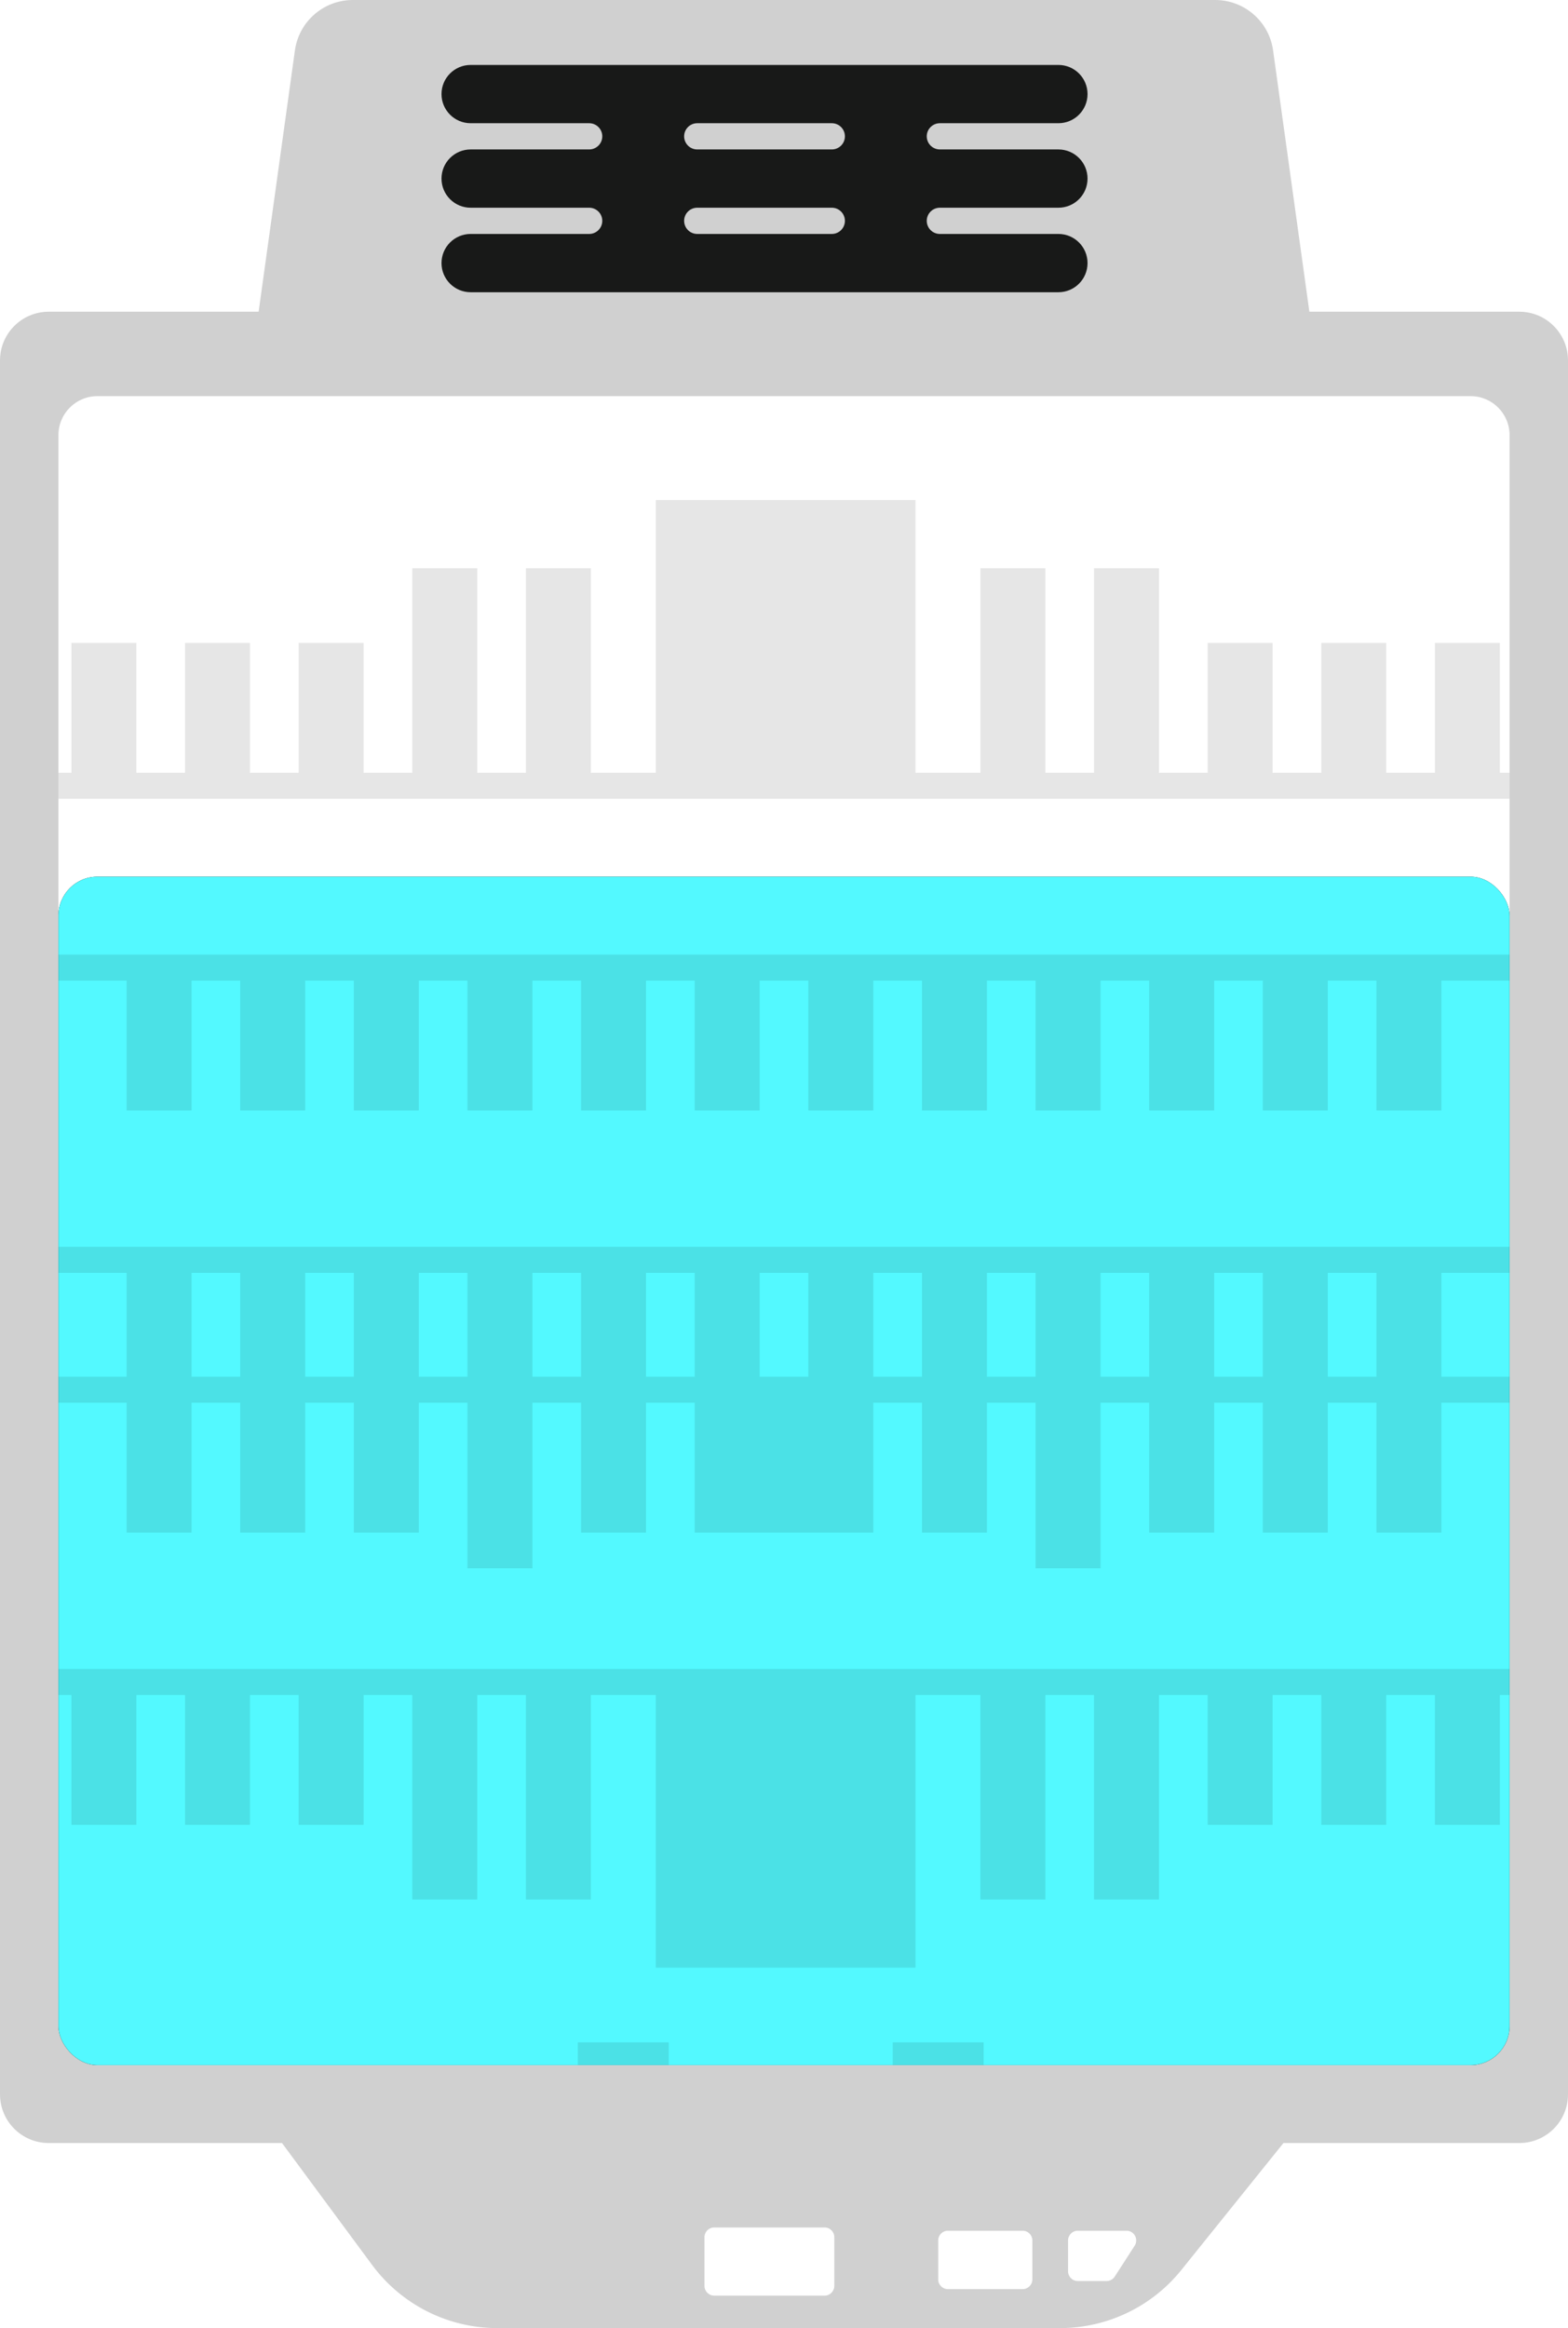 <?xml version="1.0" encoding="UTF-8"?>
<svg width="483px" height="717px" viewBox="0 0 483 717" version="1.1" xmlns="http://www.w3.org/2000/svg" xmlns:xlink="http://www.w3.org/1999/xlink">
    <title>Battery</title>
    <defs>
        <rect id="path-1" x="0" y="116" width="447" height="366" rx="12"></rect>
        <filter x="-2.7%" y="-3.3%" width="105.4%" height="106.6%" filterUnits="objectBoundingBox" id="filter-2">
            <feMorphology radius="1" operator="dilate" in="SourceAlpha" result="shadowSpreadOuter1"></feMorphology>
            <feOffset dx="0" dy="0" in="shadowSpreadOuter1" result="shadowOffsetOuter1"></feOffset>
            <feGaussianBlur stdDeviation="3" in="shadowOffsetOuter1" result="shadowBlurOuter1"></feGaussianBlur>
            <feColorMatrix values="0 0 0 0 0.327   0 0 0 0 0.978   0 0 0 0 1  0 0 0 1 0" type="matrix" in="shadowBlurOuter1"></feColorMatrix>
        </filter>
    </defs>
    <g id="Symbols" stroke="none" stroke-width="1" fill="none" fill-rule="evenodd">
        <g id="Battery" transform="translate(-95, -73)">
            <g transform="translate(95, 73)">
                <path d="M374.327,0 C383.312,-4.26325641e-14 390.92,6.625 392.156,15.524 L392.156,15.524 L403.333,96 L468,96 C476.284,96 483,102.716 483,111 L483,645 C483,653.284 476.284,660 468,660 L395.348,660 L363.91,699.084 C354.799,710.412 341.045,717 326.508,717 L153.21,717 C137.984,717 123.66,709.776 114.61,697.531 L86.87,660 L15,660 C6.716,660 1.01453063e-15,653.284 0,645 L0,111 C-1.01453063e-15,102.716 6.716,96 15,96 L79.667,96 L90.844,15.524 C92.064,6.739 99.494,0.17 108.328,0.003 L108.673,0 Z M254,686 L220,686 C218.343,686 217,687.343 217,689 L217,689 L217,704 C217,705.657 218.343,707 220,707 L220,707 L254,707 C255.657,707 257,705.657 257,704 L257,704 L257,689 C257,687.343 255.657,686 254,686 L254,686 Z M315,687 L292,687 C290.343,687 289,688.343 289,690 L289,690 L289,702 C289,703.657 290.343,705 292,705 L292,705 L315,705 C316.657,705 318,703.657 318,702 L318,702 L318,690 C318,688.343 316.657,687 315,687 L315,687 Z M346.994,687 L332,687 C330.343,687 329,688.343 329,690 L329,690 L329,699.5 C329,701.157 330.343,702.5 332,702.5 L332,702.5 L340.865,702.5 C341.884,702.5 342.834,701.983 343.386,701.126 L343.386,701.126 L349.515,691.626 C349.828,691.142 349.994,690.577 349.994,690 C349.994,688.343 348.651,687 346.994,687 L346.994,687 Z M453,122 L30,122 C23.373,122 18,127.373 18,134 L18,134 L18,622 C18,628.627 23.373,634 30,634 L30,634 L453,634 C459.627,634 465,628.627 465,622 L465,622 L465,134 C465,127.373 459.627,122 453,122 L453,122 Z" id="Combined-Shape" fill-opacity="0.426" fill="#929292"></path>
                <path d="M144.974,90 C140.018,90 136,85.982 136,81.026 C136,76.069 140.018,72.051 144.974,72.051 L181.486,72.051 C183.717,72.051 185.525,70.243 185.525,68.013 C185.525,65.782 183.717,63.974 181.486,63.974 L181.486,63.974 L144.974,63.974 C140.018,63.974 136,59.956 136,55 C136,50.044 140.018,46.026 144.974,46.026 L181.486,46.026 C183.717,46.026 185.525,44.218 185.525,41.987 C185.525,39.757 183.717,37.949 181.486,37.949 L181.486,37.949 L144.974,37.949 C140.018,37.949 136,33.931 136,28.974 C136,24.018 140.018,20 144.974,20 L326.026,20 C330.982,20 335,24.018 335,28.974 C335,33.931 330.982,37.949 326.026,37.949 L289.514,37.949 C287.283,37.949 285.475,39.757 285.475,41.987 C285.475,44.218 287.283,46.026 289.514,46.026 L326.026,46.026 C330.982,46.026 335,50.044 335,55 C335,59.956 330.982,63.974 326.026,63.974 L289.514,63.974 C287.283,63.974 285.475,65.782 285.475,68.013 C285.475,70.243 287.283,72.051 289.514,72.051 L326.026,72.051 C330.982,72.051 335,76.069 335,81.026 C335,85.982 330.982,90 326.026,90 L144.974,90 Z M256.224,63.974 L214.776,63.974 C212.546,63.974 210.738,65.782 210.738,68.013 C210.738,70.243 212.546,72.051 214.776,72.051 L214.776,72.051 L256.224,72.051 C258.454,72.051 260.262,70.243 260.262,68.013 C260.262,65.782 258.454,63.974 256.224,63.974 L256.224,63.974 Z M256.224,37.949 L214.776,37.949 C212.546,37.949 210.738,39.757 210.738,41.987 C210.738,44.218 212.546,46.026 214.776,46.026 L214.776,46.026 L256.224,46.026 C258.454,46.026 260.262,44.218 260.262,41.987 C260.262,39.757 258.454,37.949 256.224,37.949 L256.224,37.949 Z" id="Combined-Shape" fill="#181918"></path>
                <g id="Group" transform="translate(18, 154)">
                    <g id="Charge-green">
                        <use fill="black" fill-opacity="1" filter="url(#filter-2)" xlink:href="#path-1"></use>
                        <use fill="#53F9FF" fill-rule="evenodd" xlink:href="#path-1"></use>
                    </g>
                    <path d="M188,475 L188,482 L160,482 L160,475 L188,475 Z M285,475 L285,482 L257,482 L257,475 L285,475 Z M447,360 L447,368 L444,368 L444,408 L424,408 L424,368 L409,368 L409,408 L389,408 L389,368 L374,368 L374,408 L354,408 L354,368 L339,368 L339,431 L319,431 L319,368 L304,368 L304,431 L284,431 L284,368 L264,368 L264,452 L184,452 L184,368 L164,368 L164,431 L144,431 L144,368 L129,368 L129,431 L109,431 L109,368 L94,368 L94,408 L74,408 L74,368 L59,368 L59,408 L39,408 L39,368 L24,368 L24,408 L4,408 L4,368 L0,368 L0,360 L447,360 Z M447,230 L447,238 L426,238 L426,270 L447,270 L447,278 L426,278 L426,318 L406,318 L406,278 L391,278 L391,318 L371,318 L371,278 L356,278 L356,318 L336,318 L336,278 L321,278 L321,329 L301,329 L301,278 L286,278 L286,318 L266,318 L266,278 L251,278 L251,318 L196,318 L196,278 L181,278 L181,318 L161,318 L161,278 L146,278 L146,329 L126,329 L126,278 L111,278 L111,318 L91,318 L91,278 L76,278 L76,318 L56,318 L56,278 L41,278 L41,318 L21,318 L21,278 L0,278 L0,270 L21,270 L21,238 L0,238 L0,230 L447,230 Z M161,238 L146,238 L146,270 L161,270 L161,238 Z M231,238 L216,238 L216,270 L231,270 L231,238 Z M301,238 L286,238 L286,270 L301,270 L301,238 Z M371,238 L356,238 L356,270 L371,270 L371,238 Z M56,238 L41,238 L41,270 L56,270 L56,238 Z M126,238 L111,238 L111,270 L126,270 L126,238 Z M266,238 L251,238 L251,270 L266,270 L266,238 Z M91,238 L76,238 L76,270 L91,270 L91,238 Z M336,238 L321,238 L321,270 L336,270 L336,238 Z M196,238 L181,238 L181,270 L196,270 L196,238 Z M406,238 L391,238 L391,270 L406,270 L406,238 Z M447,140 L447,148 L426,148 L426,188 L406,188 L406,148 L391,148 L391,188 L371,188 L371,148 L356,148 L356,188 L336,188 L336,148 L321,148 L321,188 L301,188 L301,148 L286,148 L286,188 L266,188 L266,148 L251,148 L251,188 L231,188 L231,148 L216,148 L216,188 L196,188 L196,148 L181,148 L181,188 L161,188 L161,148 L146,148 L146,188 L126,188 L126,148 L111,148 L111,188 L91,188 L91,148 L76,148 L76,188 L56,188 L56,148 L41,148 L41,188 L21,188 L21,148 L0,148 L0,140 L447,140 Z M264,0 L264,84 L284,84 L284,21 L304,21 L304,84 L319,84 L319,21 L339,21 L339,84 L354,84 L354,44 L374,44 L374,84 L389,84 L389,44 L409,44 L409,84 L424,84 L424,44 L444,44 L444,84 L447,84 L447,92 L0,92 L0,84 L4,84 L4,44 L24,44 L24,84 L39,84 L39,44 L59,44 L59,84 L74,84 L74,44 L94,44 L94,84 L109,84 L109,21 L129,21 L129,84 L144,84 L144,21 L164,21 L164,84 L184,84 L184,0 L264,0 Z" id="Combined-Shape" fill-opacity="0.098" fill="#090909"></path>
                </g>
            </g>
        </g>
    </g>
</svg>